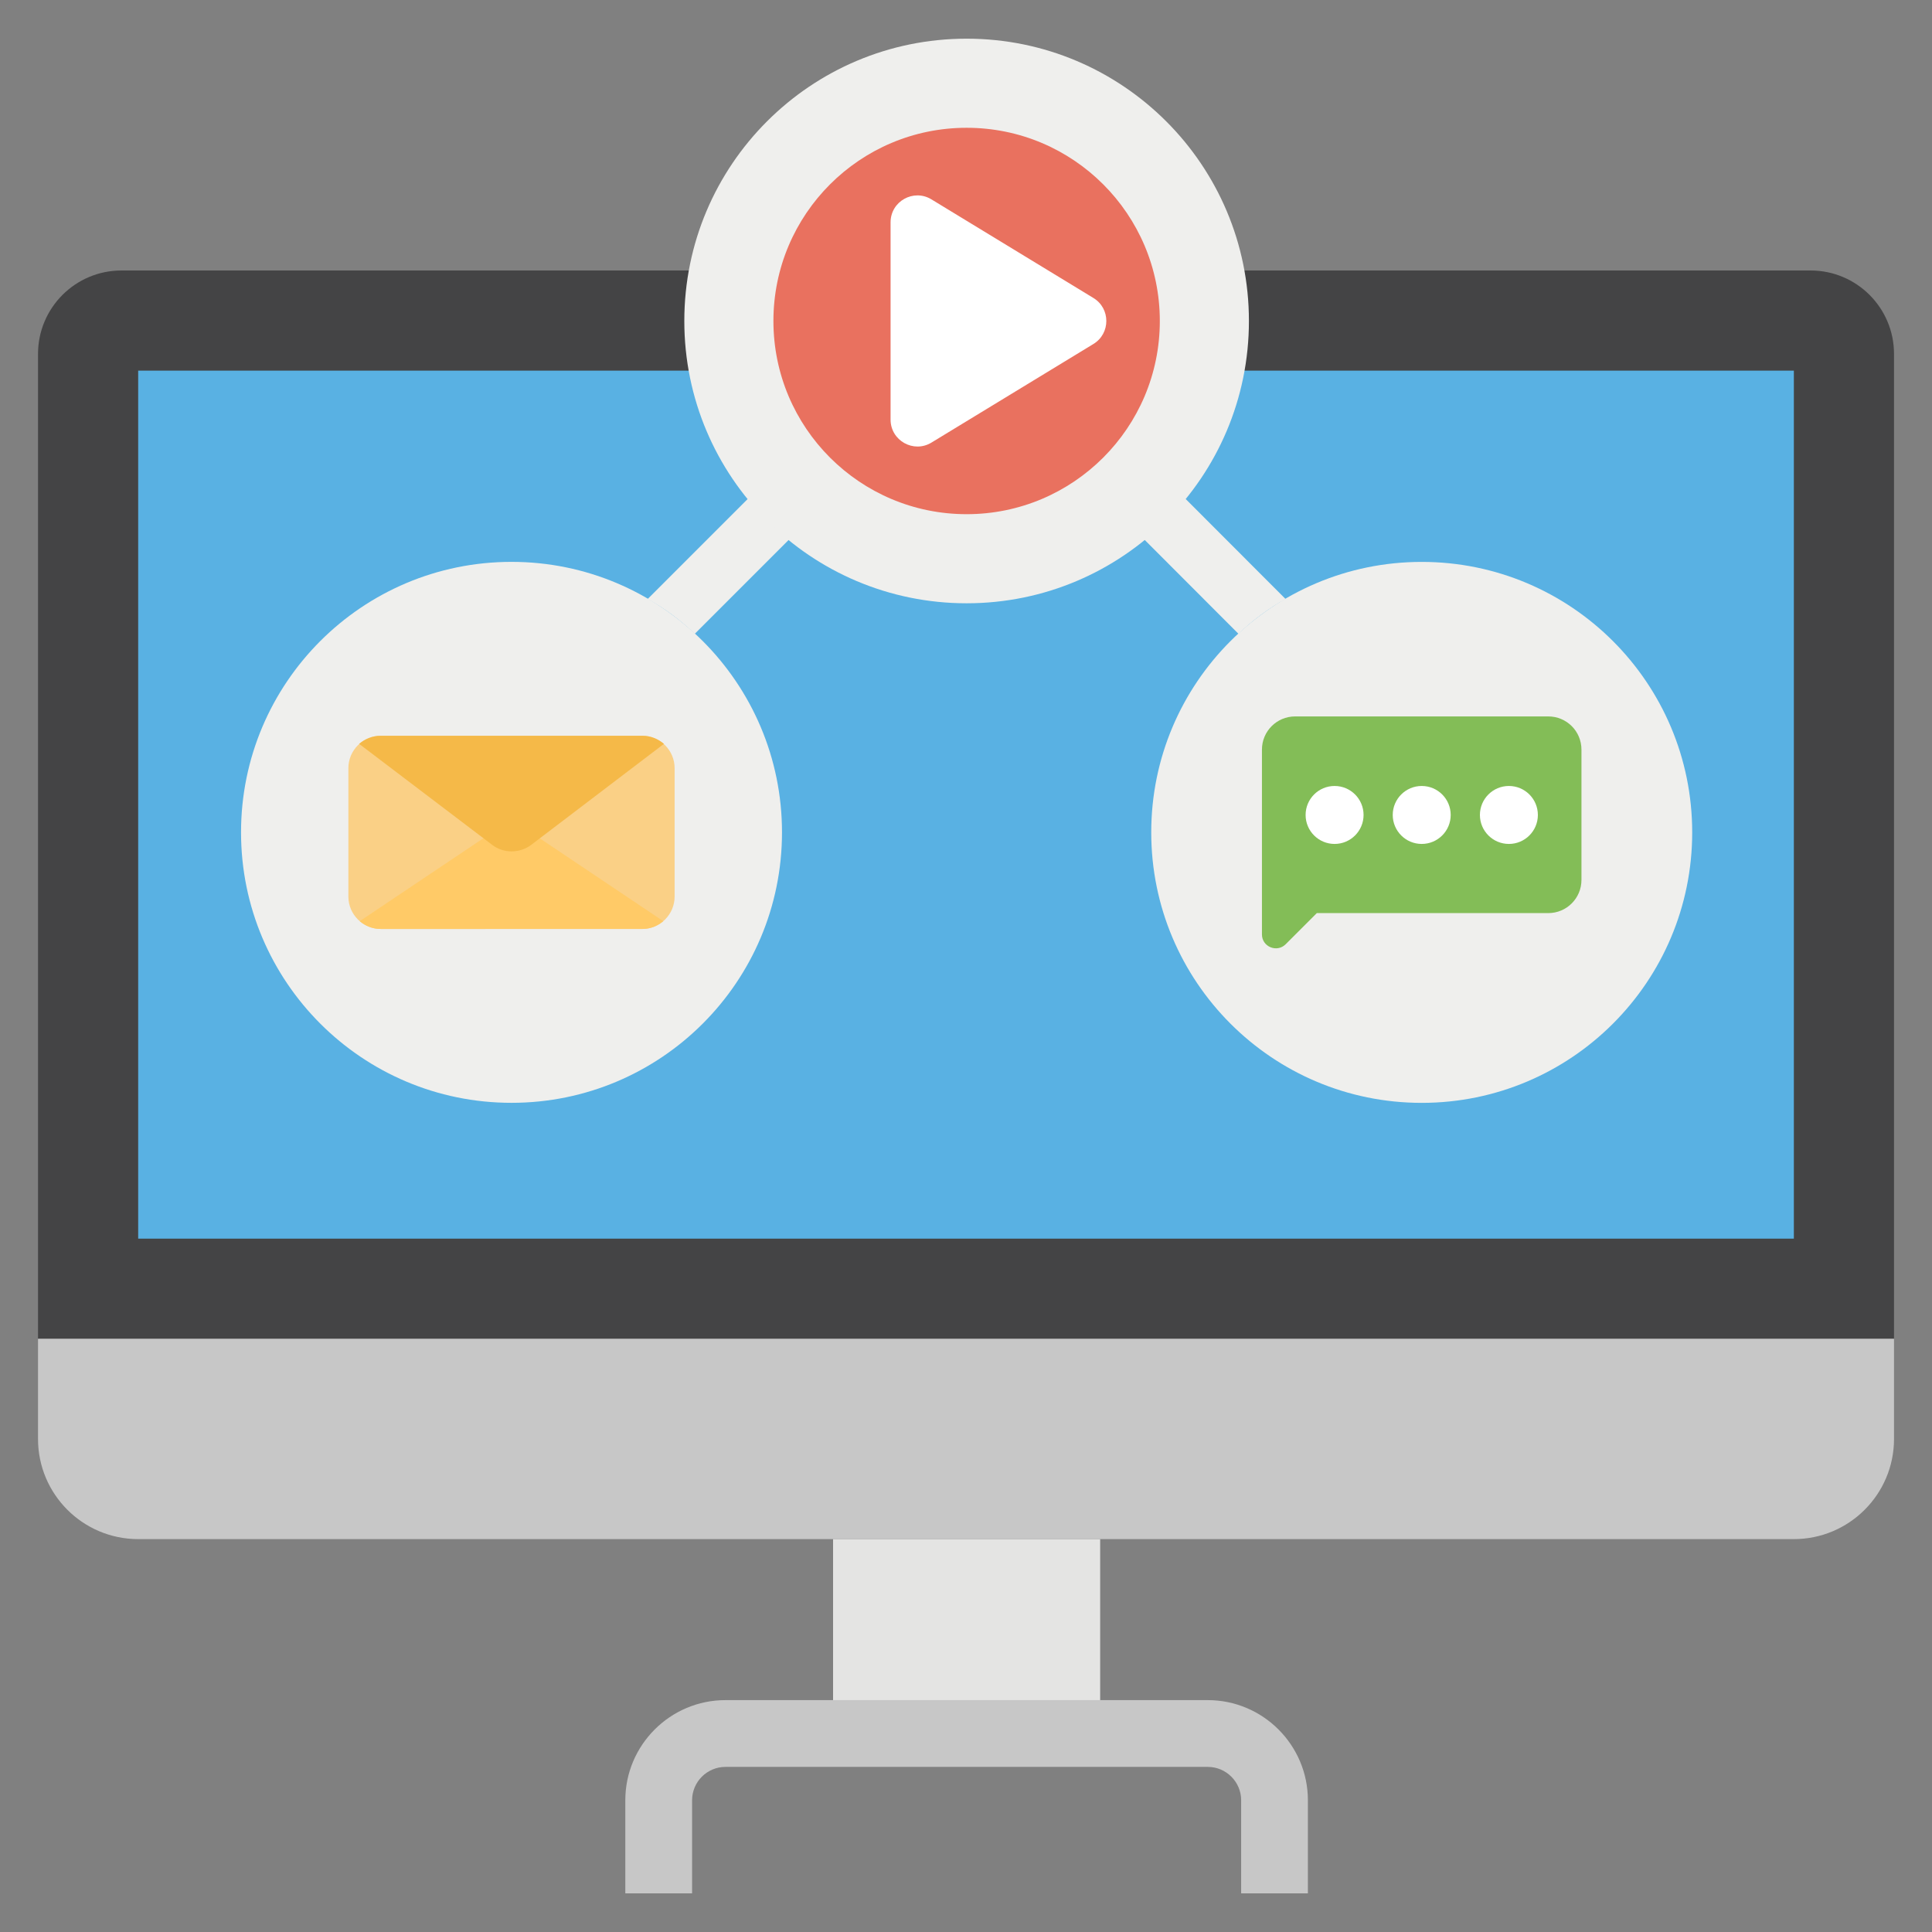 <svg xmlns="http://www.w3.org/2000/svg" enable-background="new 0 0 50 50" viewBox="0 0 50 50"><rect x="0" y="0" width="50" height="50" fill="#808080" stroke="none"/><path fill="#444445" d="M0.984,9.16v25.488h48.033V9.16c0-1.193-0.967-2.16-2.16-2.16H3.144
			C1.951,7,0.984,7.967,0.984,9.16z"/><path fill="#C7C7C7" d="M0.984,34.648v2.592c0,1.431,1.161,2.592,2.592,2.592h42.849c1.431,0,2.592-1.161,2.592-2.592
			v-2.592H0.984z"/><rect width="42.849" height="22.464" x="3.576" y="9.592" fill="#59B1E3"/><path fill="#EFEFED" d="M33.271,15.503c-0.44,0.24-0.85,0.55-1.22,0.9l-7.03-7.04l-7.04,7.04c-0.37-0.35-0.78-0.66-1.22-0.9
				l8.26-8.26L33.271,15.503z"/><rect width="6.912" height="4.167" x="21.56" y="39.833" fill="#E4E4E3"/><path fill="#C7C7C7" d="M33.849,49h-1.728v-2.409c0-0.476-0.388-0.864-0.864-0.864H18.775
				c-0.476,0-0.864,0.388-0.864,0.864V49h-1.728v-2.409c0-1.429,1.163-2.592,2.592-2.592h12.481
				c1.429,0,2.592,1.163,2.592,2.592V49z"/><circle cx="25.016" cy="8.307" r="7.306" fill="#EFEFED"/><circle cx="25.016" cy="8.307" r="5" fill="#E9715F"/><circle cx="13.238" cy="21.541" r="7" fill="#EFEFED"/><circle cx="36.794" cy="21.542" r="7" fill="#EFEFED"/><path fill="#FFF" d="M28.298,8.902l-4.192,2.552c-0.463,0.282-1.058-0.052-1.058-0.595V5.755
			c0-0.547,0.595-0.877,1.058-0.595l4.192,2.552C28.743,7.983,28.743,8.631,28.298,8.902z"/><path fill="#FAD086" d="M17.459,19.879v3.325c0,0.461-0.377,0.838-0.838,0.838H9.854
				c-0.461,0-0.838-0.377-0.838-0.838v-3.325c0-0.461,0.377-0.838,0.838-0.838h6.767
				C17.082,19.041,17.459,19.418,17.459,19.879z"/><path fill="#FFCA67" d="M17.166,23.84c-0.151,0.126-0.335,0.201-0.544,0.201H9.854c-0.209,0-0.394-0.075-0.544-0.201
				l3.459-2.32c0.285-0.193,0.653-0.193,0.938,0L17.166,23.84z"/><path fill="#F5B948" d="M17.183,19.251l-3.434,2.613c-0.301,0.226-0.72,0.226-1.013,0l-3.442-2.613
				c0.151-0.126,0.343-0.209,0.561-0.209h6.767C16.839,19.041,17.032,19.125,17.183,19.251z"/><path fill="#83BD57" d="M40.928,19.4v3.372c0,0.475-0.384,0.859-0.859,0.859h-5.99l-0.806,0.806
			c-0.225,0.225-0.614,0.067-0.614-0.254V19.4c0-0.475,0.384-0.859,0.859-0.859h6.551
			C40.545,18.541,40.928,18.925,40.928,19.4z"/><circle cx="34.539" cy="21.091" r=".75" fill="#FFF"/><circle cx="36.794" cy="21.091" r=".75" fill="#FFF"/><circle cx="39.05" cy="21.091" r=".75" fill="#FFF"/></svg>